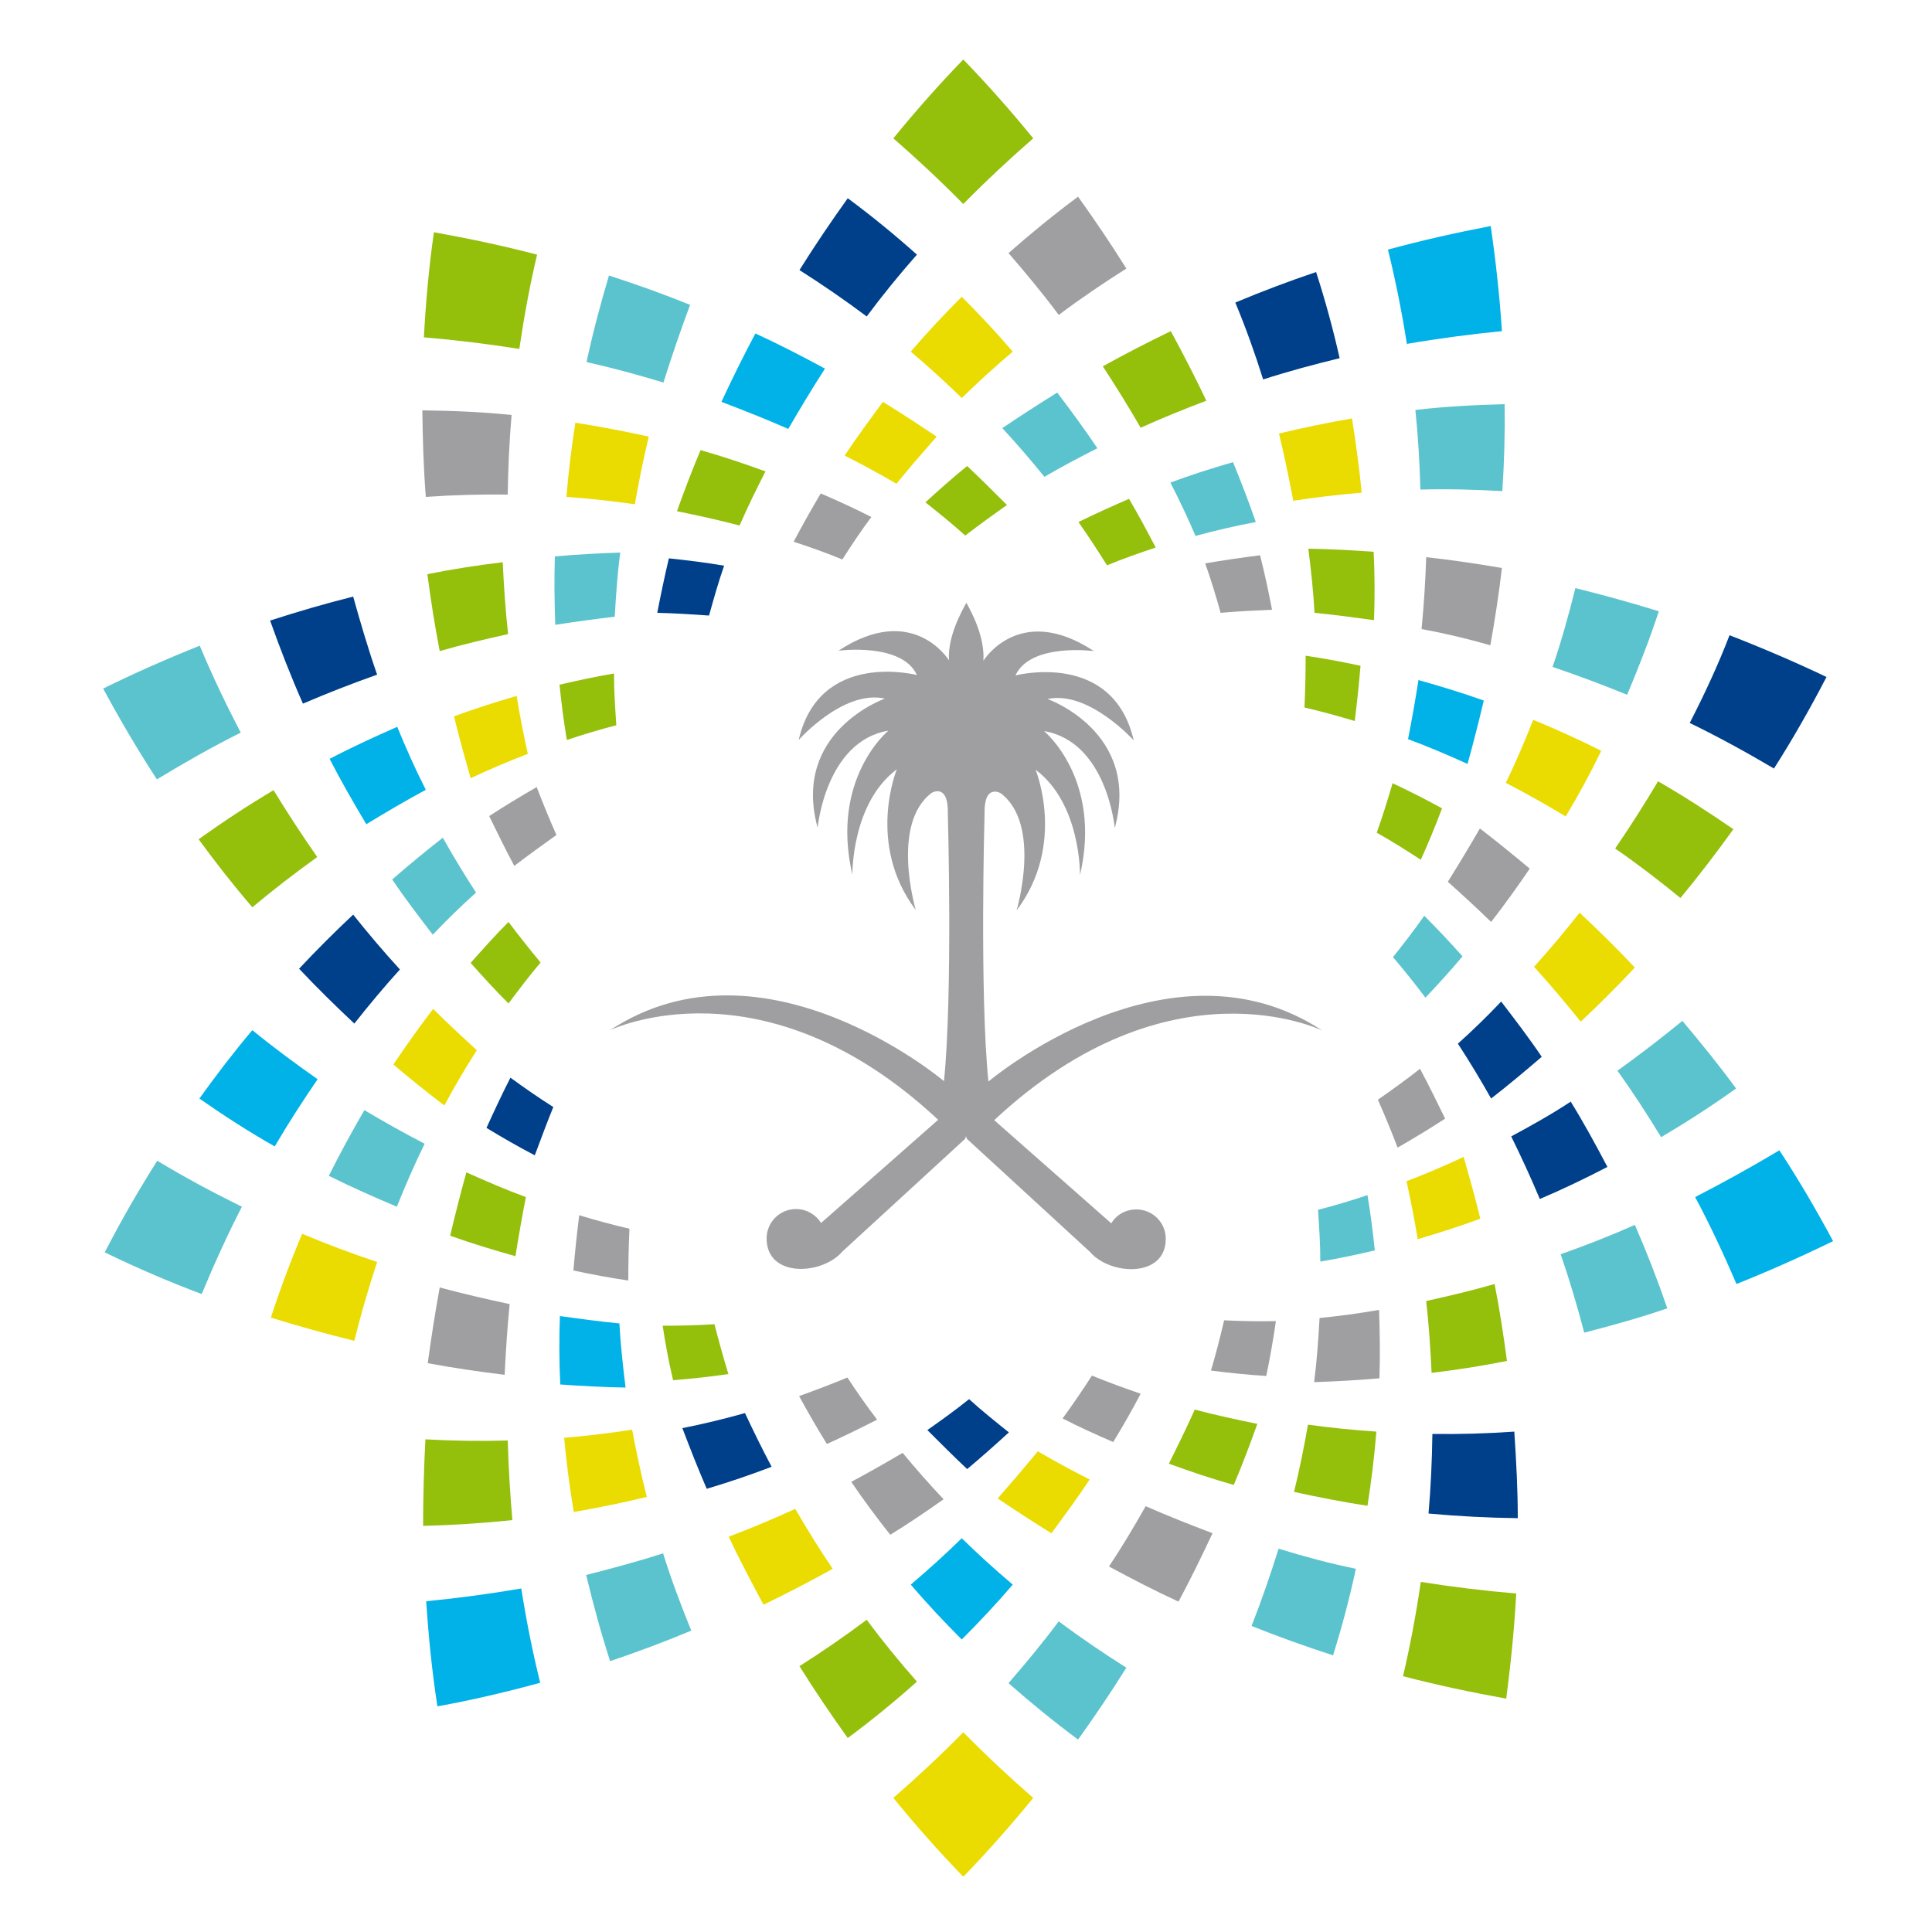 <?xml version="1.0" encoding="utf-8"?>
<!-- Generator: Adobe Illustrator 24.2.3, SVG Export Plug-In . SVG Version: 6.00 Build 0)  -->
<svg version="1.1" id="Layer_1" xmlns="http://www.w3.org/2000/svg" xmlns:xlink="http://www.w3.org/1999/xlink" x="0px" y="0px"
	 viewBox="0 0 500 500" style="enable-background:new 0 0 500 500;" xml:space="preserve">
<style type="text/css">
	.st0{fill-rule:evenodd;clip-rule:evenodd;fill:#EADC00;}
	.st1{fill-rule:evenodd;clip-rule:evenodd;fill:#9F9FA1;}
	.st2{fill-rule:evenodd;clip-rule:evenodd;fill:#94BF0B;}
	.st3{fill-rule:evenodd;clip-rule:evenodd;fill:#5BC3CD;}
	.st4{fill-rule:evenodd;clip-rule:evenodd;fill:#003F8A;}
	.st5{fill-rule:evenodd;clip-rule:evenodd;fill:#00B2E7;}
	.st6{clip-path:url(#SVGID_2_);}
</style>
<g id="surface1">
	<path class="st0" d="M205.8,390.5c-5.7,2.6-11.4,5-17.2,7.2c2.8,6,5.9,11.8,9,17.6c6-2.9,12-6,17.9-9.3
		C212.1,401,208.9,395.8,205.8,390.5z"/>
	<path class="st0" d="M248.9,103c4.2-4.1,8.6-8.1,13.2-12c-4.2-4.9-8.6-9.6-13.2-14.2c-4.6,4.6-9,9.3-13.2,14.2
		C240.3,94.9,244.7,98.9,248.9,103z"/>
	<path class="st2" d="M249.3,52.8c5.8-5.9,11.9-11.6,18.1-17c-5.8-7.1-11.8-13.9-18.1-20.4c-6.3,6.5-12.4,13.4-18.1,20.4
		C237.5,41.3,243.5,46.9,249.3,52.8z"/>
	<path class="st1" d="M274,81.5c5.6-4.2,11.5-8.2,17.5-12c-4-6.4-8.2-12.6-12.5-18.6c-6.2,4.6-12.2,9.5-18,14.6
		C265.5,70.7,269.9,76,274,81.5z"/>
	<path class="st3" d="M309.4,138.7c-2-4.7-4.2-9.3-6.5-13.8c5.3-2,10.7-3.7,16.2-5.3c2.1,5.1,4.1,10.3,5.9,15.5
		C319.7,136.1,314.5,137.3,309.4,138.7z"/>
	<path class="st2" d="M286.5,146.3c-2.4-3.8-4.8-7.5-7.4-11.2c4.3-2.1,8.7-4.1,13.1-6c2.4,4.1,4.7,8.4,6.9,12.6
		C294.9,143.1,290.6,144.6,286.5,146.3z"/>
	<path class="st2" d="M295.2,110.7c-3.1-5.4-6.4-10.7-9.8-15.9c5.8-3.2,11.6-6.2,17.6-9.1c3.2,5.9,6.3,11.9,9.2,18
		C306.4,105.9,300.7,108.2,295.2,110.7z"/>
	<path class="st3" d="M270.3,123.4c-3.5-4.3-7.1-8.5-10.9-12.6c4.7-3.2,9.4-6.2,14.2-9.2c3.6,4.7,7.1,9.5,10.4,14.4
		C279.3,118.4,274.7,120.8,270.3,123.4z"/>
	<path class="st4" d="M224.3,81.9c4.1-5.5,8.4-10.8,13-16c-5.7-5.1-11.7-10-17.9-14.6c-4.3,6-8.5,12.2-12.5,18.6
		C212.9,73.7,218.7,77.7,224.3,81.9z"/>
	<path class="st5" d="M248.9,398.1c4.2,4.1,8.6,8.1,13.2,12c-4.2,4.9-8.6,9.6-13.2,14.2c-4.6-4.6-9-9.3-13.2-14.2
		C240.3,406.2,244.7,402.2,248.9,398.1z"/>
	<path class="st0" d="M249.3,448.3c5.8,5.9,11.9,11.6,18.1,17c-5.8,7.1-11.8,13.9-18.1,20.4c-6.3-6.5-12.4-13.4-18.1-20.4
		C237.5,459.8,243.5,454.2,249.3,448.3z"/>
	<path class="st3" d="M274,419.6c5.6,4.2,11.5,8.2,17.5,12c-4,6.4-8.2,12.6-12.5,18.6c-6.2-4.6-12.2-9.5-18-14.6
		C265.5,430.4,269.9,425.1,274,419.6z"/>
	<path class="st2" d="M224.3,419.2c4.1,5.5,8.4,10.8,13,16c-5.7,5.1-11.7,10-17.9,14.6c-4.3-6-8.5-12.2-12.5-18.6
		C212.9,427.4,218.7,423.4,224.3,419.2z"/>
	<path class="st0" d="M334.7,129.6c5.8-0.9,11.7-1.6,17.7-2.1c-0.6-6.4-1.5-12.8-2.5-19.2c-6.4,1.1-12.7,2.4-18.9,3.9
		C332.4,118,333.6,123.8,334.7,129.6z"/>
	<path class="st5" d="M364.1,89c8.1-1.4,16.4-2.5,24.6-3.3c-0.6-9.1-1.6-18.2-2.9-27.2c-8.9,1.7-17.8,3.7-26.6,6.1
		C361.2,72.7,362.8,80.8,364.1,89z"/>
	<path class="st3" d="M367.6,126.7c7-0.2,14.1,0,21.2,0.4c0.5-7.5,0.7-15,0.6-22.5c-7.7,0.2-15.5,0.6-23.1,1.5
		C367,112.9,367.4,119.8,367.6,126.7z"/>
	<path class="st1" d="M367.9,162.8c0.6-6.2,1-12.4,1.2-18.6c6.6,0.7,13.1,1.7,19.6,2.8c-0.8,6.7-1.8,13.3-3,20
		C379.8,165.3,373.9,163.9,367.9,162.8z"/>
	<path class="st2" d="M340.2,158.6c-0.3-5.5-0.9-11-1.6-16.6c5.7,0.1,11.3,0.4,16.9,0.8c0.3,5.9,0.3,11.8,0.1,17.7
		C350.5,159.8,345.4,159.1,340.2,158.6z"/>
	<path class="st1" d="M315.9,158.6c-1.2-4.3-2.5-8.6-4-12.8c4.7-0.8,9.5-1.5,14.2-2.1c1.2,4.7,2.2,9.4,3.1,14.1
		C324.8,158,320.3,158.2,315.9,158.6z"/>
	<path class="st4" d="M326.9,98.2c6.5-2.1,13.2-3.9,19.8-5.5c-1.7-7.5-3.7-14.9-6.1-22.3c-7.1,2.4-14,5-20.9,7.9
		C322.4,84.8,324.8,91.5,326.9,98.2z"/>
	<path class="st0" d="M163.6,370c1.1,5.8,2.3,11.6,3.8,17.4c-6.2,1.5-12.6,2.8-18.9,3.9c-1.1-6.4-1.9-12.8-2.5-19.2
		C151.9,371.6,157.8,370.9,163.6,370z"/>
	<path class="st5" d="M160.3,342.5c0.3,5.5,0.9,11,1.6,16.6c-5.7-0.1-11.3-0.4-16.9-0.8c-0.3-5.9-0.3-11.8-0.1-17.7
		C150,341.3,155.1,342,160.3,342.5z"/>
	<path class="st5" d="M134.9,411.1c1.3,8.2,2.9,16.3,4.9,24.4c-8.8,2.4-17.7,4.5-26.6,6.1c-1.4-9-2.3-18.1-2.9-27.2
		C118.5,413.6,126.7,412.5,134.9,411.1z"/>
	<path class="st3" d="M171.6,402c2.1,6.7,4.6,13.4,7.3,20c-6.9,2.9-13.9,5.5-21,7.9c-2.4-7.4-4.4-14.8-6.2-22.3
		C158.4,405.9,165.1,404.1,171.6,402z"/>
	<path class="st1" d="M233.6,376c-4.4,2.6-8.8,5.1-13.3,7.5c3.2,4.7,6.6,9.3,10.1,13.7c4.7-2.9,9.3-6,13.8-9.2
		C240.5,384.1,237,380.1,233.6,376z"/>
	<path class="st1" d="M219.3,356.5c-4.1,1.7-8.3,3.3-12.5,4.8c2.3,4.2,4.7,8.4,7.2,12.4c4.4-2,8.7-4.1,13-6.3
		C224.3,363.9,221.8,360.3,219.3,356.5z"/>
	<path class="st4" d="M192.8,365.7c-5.3,1.5-10.7,2.8-16.2,3.9c2,5.3,4.1,10.6,6.3,15.7c5.7-1.7,11.3-3.6,16.8-5.7
		C197.3,375.1,195,370.4,192.8,365.7z"/>
	<path class="st2" d="M184.9,342.7c-4.5,0.3-8.9,0.4-13.4,0.4c0.7,4.7,1.6,9.5,2.7,14.1c4.8-0.4,9.6-0.9,14.3-1.6
		C187.2,351.3,186,347,184.9,342.7z"/>
	<path class="st2" d="M131.4,372.8c0.2,6.9,0.6,13.7,1.2,20.6c-7.6,0.8-15.3,1.3-23.1,1.5c0-7.4,0.2-14.9,0.6-22.4
		C117.3,372.9,124.4,373,131.4,372.8z"/>
	<path class="st0" d="M389.7,202.6c5.2,2.7,10.4,5.6,15.5,8.7c3.3-5.5,6.4-11.2,9.2-17c-5.8-2.9-11.7-5.6-17.6-8
		C394.6,191.8,392.3,197.3,389.7,202.6z"/>
	<path class="st2" d="M337.6,183.1c4.3,1,8.7,2.2,13,3.5c0.6-4.8,1.1-9.5,1.5-14.3c-4.7-1-9.4-1.9-14.2-2.6
		C337.9,174.2,337.8,178.7,337.6,183.1z"/>
	<path class="st5" d="M364.4,191.3c5.2,1.9,10.3,4.1,15.4,6.4c1.5-5.4,2.9-10.9,4.2-16.4c-5.6-2-11.2-3.7-16.9-5.3
		C366.3,181.1,365.4,186.2,364.4,191.3z"/>
	<path class="st4" d="M437.3,187.1c7.4,3.6,14.7,7.6,21.8,11.8c4.9-7.7,9.4-15.6,13.6-23.7c-8.2-3.9-16.6-7.5-25.1-10.8
		C444.6,172.2,441.1,179.7,437.3,187.1z"/>
	<path class="st2" d="M418,219.6c5.8,4,11.4,8.3,16.9,12.8c4.8-5.8,9.3-11.7,13.7-17.8c-6.4-4.4-12.9-8.6-19.5-12.4
		C425.6,208.1,421.9,213.9,418,219.6z"/>
	<path class="st3" d="M401.8,172.6c6.5,2.2,12.9,4.6,19.3,7.2c3-7.1,5.8-14.3,8.2-21.6c-7.1-2.2-14.3-4.2-21.6-6
		C406,159.1,404.1,165.9,401.8,172.6z"/>
	<path class="st3" d="M109.9,296c-2.6,5.3-5,10.8-7.2,16.3c-5.9-2.5-11.8-5.1-17.6-8c2.9-5.8,6-11.5,9.2-17
		C99.5,290.4,104.7,293.3,109.9,296z"/>
	<path class="st2" d="M139.9,249.1c-2.9,3.4-5.6,7-8.3,10.6c-3.4-3.4-6.6-6.9-9.8-10.5c3.2-3.6,6.4-7.2,9.8-10.6
		C134.3,242.2,137.1,245.7,139.9,249.1z"/>
	<path class="st0" d="M123.4,271.8c-3,4.7-5.8,9.4-8.4,14.3c-4.5-3.4-8.9-7-13.2-10.6c3.3-4.9,6.7-9.7,10.3-14.4
		C115.8,264.8,119.6,268.3,123.4,271.8z"/>
	<path class="st3" d="M62.6,312.3c-3.8,7.4-7.2,14.9-10.4,22.6c-8.5-3.2-16.9-6.8-25.1-10.8c4.2-8.1,8.7-16,13.6-23.7
		C47.8,304.7,55.1,308.6,62.6,312.3z"/>
	<path class="st0" d="M97.6,326.6c-2.2,6.7-4.2,13.5-5.9,20.4c-7.3-1.8-14.5-3.8-21.6-6c2.4-7.4,5.1-14.6,8.1-21.7
		C84.6,322,91,324.4,97.6,326.6z"/>
	<path class="st1" d="M162.9,318c-4.3-1-8.7-2.2-13-3.5c-0.6,4.8-1.1,9.5-1.5,14.3c4.7,1,9.4,1.9,14.2,2.6
		C162.6,326.9,162.7,322.4,162.9,318z"/>
	<path class="st1" d="M131.9,337.5c-6.1-1.3-12.1-2.7-18.1-4.3c-1.2,6.5-2.2,13-3.1,19.6c6.6,1.2,13.2,2.2,19.9,3
		C130.9,349.6,131.3,343.5,131.9,337.5z"/>
	<path class="st2" d="M136.1,309.8c-5.2-1.9-10.3-4.1-15.4-6.4c-1.5,5.4-2.9,10.9-4.2,16.4c5.6,2,11.2,3.7,16.9,5.3
		C134.2,320,135.1,314.9,136.1,309.8z"/>
	<path class="st4" d="M143.2,286.5c-3.8-2.4-7.4-4.9-11.1-7.6c-2.2,4.3-4.2,8.6-6.2,13c4.1,2.5,8.3,4.9,12.5,7.1
		C140,294.8,141.5,290.6,143.2,286.5z"/>
	<path class="st5" d="M82.2,279.3c-3.9,5.7-7.6,11.4-11.1,17.4c-6.7-3.8-13.2-8-19.5-12.4c4.3-6,8.9-12,13.7-17.7
		C70.8,271.1,76.5,275.3,82.2,279.3z"/>
	<path class="st4" d="M391.1,294.1c2.6,5.3,5.1,10.7,7.4,16.2c5.9-2.5,11.7-5.3,17.5-8.3c-3-5.7-6.1-11.4-9.5-16.9
		C401.5,288.4,396.3,291.3,391.1,294.1z"/>
	<path class="st1" d="M374.7,228.2c3.8,3.4,7.5,6.8,11.2,10.4c3.5-4.5,6.8-9.1,10-13.8c-4.2-3.5-8.5-7-12.9-10.4
		C380.3,219.1,377.5,223.7,374.7,228.2z"/>
	<path class="st3" d="M360.5,247.7c2.9,3.4,5.7,6.9,8.4,10.5c3.3-3.5,6.5-7,9.6-10.7c-3.2-3.6-6.5-7.1-9.9-10.5
		C366,240.7,363.3,244.2,360.5,247.7z"/>
	<path class="st0" d="M397,250.2c4.2,4.6,8.2,9.4,12.1,14.2c4.8-4.5,9.5-9.2,14-14c-4.6-4.9-9.4-9.6-14.3-14.2
		C405,241,401.1,245.7,397,250.2z"/>
	<path class="st4" d="M377.3,270.1c3,4.6,5.9,9.4,8.6,14.2c4.5-3.5,8.8-7.1,13.1-10.8c-3.3-4.9-6.9-9.6-10.5-14.3
		C384.9,263,381.2,266.6,377.3,270.1z"/>
	<path class="st5" d="M438.7,309.8c3.9,7.3,7.4,14.8,10.7,22.5c8.5-3.4,16.8-7.1,25-11.1c-4.3-8-8.9-15.9-13.9-23.5
		C453.3,302,446.1,306,438.7,309.8z"/>
	<path class="st2" d="M356.3,215.5c3.9,2.2,7.7,4.6,11.4,7c2-4.4,3.8-8.8,5.5-13.3c-4.2-2.3-8.5-4.5-12.8-6.5
		C359.1,207.1,357.8,211.3,356.3,215.5z"/>
	<path class="st3" d="M403.9,324.6c2.3,6.7,4.3,13.4,6.1,20.3c7.3-1.9,14.5-3.9,21.5-6.3c-2.5-7.3-5.3-14.5-8.4-21.6
		C416.8,319.8,410.4,322.3,403.9,324.6z"/>
	<path class="st3" d="M418.6,277.1c4,5.6,7.7,11.3,11.3,17.2c6.6-3.9,13.1-8.1,19.4-12.6c-4.4-6-9.1-11.8-13.9-17.5
		C429.9,268.7,424.3,273,418.6,277.1z"/>
	<path class="st5" d="M110.2,204.4c-5.2,2.8-10.3,5.8-15.4,8.9c-3.3-5.5-6.5-11.1-9.5-16.9c5.7-3,11.6-5.7,17.5-8.3
		C105.1,193.7,107.5,199.1,110.2,204.4z"/>
	<path class="st3" d="M62.3,189.6c-7.4,3.7-14.6,7.8-21.7,12.1c-5-7.7-9.6-15.5-13.9-23.5c8.1-4,16.5-7.7,25-11.1
		C54.9,174.8,58.5,182.3,62.3,189.6z"/>
	<path class="st2" d="M82.1,221.8c-5.7,4.1-11.3,8.4-16.8,13c-4.9-5.7-9.5-11.6-13.9-17.6c6.3-4.5,12.8-8.8,19.4-12.7
		C74.4,210.4,78.2,216.2,82.1,221.8z"/>
	<path class="st4" d="M103.5,250.9c-4.2-4.6-8.2-9.3-12.1-14.2c-4.8,4.5-9.5,9.2-14,14c4.6,4.9,9.4,9.6,14.3,14.2
		C95.5,260.1,99.4,255.4,103.5,250.9z"/>
	<path class="st3" d="M123.2,231c-3-4.6-5.9-9.4-8.6-14.2c-4.5,3.5-8.8,7.1-13.1,10.8c3.3,4.9,6.9,9.6,10.5,14.3
		C115.6,238.1,119.3,234.5,123.2,231z"/>
	<path class="st4" d="M97.6,174.6c-6.5,2.3-12.9,4.8-19.2,7.5c-3.1-7-5.9-14.2-8.5-21.5c7.1-2.3,14.3-4.4,21.5-6.2
		C93.3,161.2,95.3,168,97.6,174.6z"/>
	<path class="st2" d="M338.5,368.7c-1,5.8-2.2,11.6-3.6,17.4c6.3,1.4,12.6,2.6,19,3.6c1-6.4,1.8-12.8,2.3-19.2
		C350.2,370.1,344.3,369.5,338.5,368.7z"/>
	<path class="st0" d="M364,305.7c1.1,5,2.1,10,2.9,15c5.4-1.6,10.8-3.3,16.2-5.3c-1.3-5.4-2.8-10.7-4.3-16
		C373.9,301.7,369,303.8,364,305.7z"/>
	<path class="st3" d="M341.1,313.1c0.3,4.5,0.6,8.9,0.6,13.4c4.7-0.8,9.4-1.8,14.1-2.9c-0.5-4.8-1.1-9.6-1.9-14.3
		C349.7,310.7,345.4,312,341.1,313.1z"/>
	<path class="st2" d="M369.1,336.7c0.7,6.2,1.1,12.4,1.4,18.6c6.6-0.8,13.1-1.8,19.5-3.1c-0.9-6.7-1.9-13.3-3.2-19.9
		C380.9,334,375,335.4,369.1,336.7z"/>
	<path class="st1" d="M341.5,341.1c-0.3,5.5-0.7,11.1-1.4,16.6c5.7-0.2,11.3-0.5,16.9-1c0.2-5.9,0.1-11.8-0.1-17.7
		C351.7,339.9,346.6,340.6,341.5,341.1z"/>
	<path class="st2" d="M367.7,409.4c-1.2,8.2-2.7,16.3-4.6,24.4c8.8,2.3,17.8,4.2,26.7,5.8c1.2-9,2.1-18.1,2.6-27.2
		C384.1,411.7,375.9,410.7,367.7,409.4z"/>
	<path class="st1" d="M356.6,284.6c1.8,4.1,3.5,8.2,5.1,12.4c4.2-2.4,8.3-4.9,12.3-7.5c-2.1-4.3-4.2-8.6-6.5-12.9
		C363.8,279.5,360.2,282.1,356.6,284.6z"/>
	<path class="st3" d="M330.9,400.8c-2.1,6.7-4.4,13.4-7,20c7,2.8,14,5.3,21.1,7.6c2.3-7.4,4.3-14.9,5.9-22.4
		C344.1,404.6,337.4,402.8,330.9,400.8z"/>
	<path class="st0" d="M268.6,375.6c4.4,2.6,8.9,5,13.4,7.3c-3.1,4.7-6.5,9.3-9.9,13.9c-4.7-2.9-9.3-5.9-13.9-9
		C261.7,383.8,265.2,379.7,268.6,375.6z"/>
	<path class="st1" d="M282.6,356c4.1,1.7,8.3,3.2,12.6,4.7c-2.2,4.2-4.6,8.4-7.1,12.5c-4.4-1.9-8.8-3.9-13.1-6.1
		C277.7,363.4,280.2,359.7,282.6,356z"/>
	<path class="st1" d="M296.5,389.8c5.7,2.5,11.5,4.8,17.3,7c-2.8,6-5.7,11.9-8.8,17.7c-6.1-2.8-12.1-5.9-18-9.1
		C290.4,400.3,293.5,395.1,296.5,389.8z"/>
	<path class="st2" d="M309.2,364.8c5.3,1.4,10.8,2.6,16.2,3.7c-1.9,5.3-3.9,10.6-6.1,15.8c-5.7-1.6-11.3-3.5-16.8-5.5
		C304.8,374.2,307.1,369.5,309.2,364.8z"/>
	<path class="st4" d="M250.8,362.1c3.3,3,6.8,5.8,10.3,8.6c-3.5,3.2-7.1,6.4-10.8,9.5c-3.5-3.3-6.9-6.7-10.3-10.1
		C243.7,367.5,247.3,364.9,250.8,362.1z"/>
	<path class="st1" d="M316.8,341.7c4.5,0.2,8.9,0.3,13.4,0.2c-0.7,4.8-1.5,9.5-2.5,14.2c-4.8-0.3-9.6-0.8-14.3-1.4
		C314.7,350.3,315.8,346,316.8,341.7z"/>
	<path class="st4" d="M370.7,371.1c-0.1,6.9-0.4,13.7-1,20.6c7.6,0.7,15.3,1.1,23.1,1.2c0-7.4-0.4-14.9-0.9-22.4
		C384.8,371,377.7,371.2,370.7,371.1z"/>
	<path class="st0" d="M164.3,130.5c-5.8-0.8-11.7-1.5-17.7-1.9c0.5-6.4,1.3-12.8,2.3-19.2c6.4,1,12.7,2.2,19,3.6
		C166.5,118.9,165.3,124.7,164.3,130.5z"/>
	<path class="st0" d="M232,125.2c-4.4-2.6-8.9-5-13.4-7.3c3.1-4.7,6.5-9.3,9.9-13.9c4.7,2.9,9.3,5.9,13.9,9
		C238.9,117,235.4,121,232,125.2z"/>
	<path class="st1" d="M218,144.8c-4.1-1.7-8.3-3.2-12.6-4.6c2.2-4.2,4.6-8.4,7-12.5c4.4,1.9,8.8,3.9,13.1,6.1
		C222.9,137.3,220.4,141,218,144.8z"/>
	<path class="st5" d="M204,111c-5.7-2.5-11.5-4.8-17.3-7c2.8-6,5.7-11.9,8.8-17.7c6.1,2.8,12.1,5.9,18,9.1
		C210.2,100.5,207.1,105.7,204,111z"/>
	<path class="st2" d="M191.4,136c-5.3-1.4-10.8-2.6-16.2-3.7c1.9-5.3,3.9-10.6,6.1-15.8c5.7,1.6,11.3,3.5,16.8,5.5
		C195.8,126.5,193.5,131.2,191.4,136z"/>
	<path class="st2" d="M134.4,90.3c-8.2-1.3-16.4-2.3-24.7-3c0.5-9.1,1.3-18.2,2.6-27.2c8.9,1.6,17.9,3.5,26.7,5.8
		C137.1,73.9,135.6,82.1,134.4,90.3z"/>
	<path class="st2" d="M249.8,138.6c-3.3-3-6.8-5.8-10.3-8.6c3.5-3.2,7.1-6.4,10.8-9.4c3.5,3.3,6.9,6.7,10.3,10.1
		C256.9,133.3,253.3,135.9,249.8,138.6z"/>
	<path class="st1" d="M131.4,128c-7-0.1-14.1,0.1-21.2,0.6c-0.6-7.5-0.8-15-0.9-22.4c7.8,0.1,15.5,0.4,23.1,1.2
		C131.8,114.3,131.5,121.1,131.4,128z"/>
	<path class="st0" d="M136.6,195.1c-1.1-5-2.1-10-2.9-15c-5.4,1.6-10.9,3.3-16.2,5.3c1.3,5.4,2.8,10.7,4.3,16
		C126.7,199.1,131.6,197,136.6,195.1z"/>
	<path class="st2" d="M159.5,187.7c-0.3-4.5-0.6-8.9-0.6-13.4c-4.7,0.8-9.4,1.8-14.1,2.9c0.5,4.8,1.1,9.6,1.9,14.3
		C150.9,190.1,155.2,188.8,159.5,187.7z"/>
	<path class="st2" d="M131.5,164.1c-0.7-6.2-1.1-12.4-1.4-18.6c-6.6,0.8-13.1,1.8-19.5,3.1c0.9,6.7,1.9,13.3,3.2,19.9
		C119.7,166.8,125.6,165.4,131.5,164.1z"/>
	<path class="st3" d="M159.1,159.6c0.3-5.5,0.7-11.1,1.4-16.6c-5.7,0.2-11.3,0.5-16.9,1c-0.2,5.9-0.1,11.8,0.1,17.7
		C148.9,160.9,154,160.2,159.1,159.6z"/>
	<path class="st1" d="M144,216.1c-1.8-4.1-3.5-8.2-5.1-12.4c-4.2,2.4-8.3,4.9-12.3,7.5c2.1,4.3,4.2,8.6,6.5,12.9
		C136.7,221.3,140.4,218.7,144,216.1z"/>
	<path class="st4" d="M183.5,159.3c1.2-4.3,2.4-8.6,3.9-12.9c-4.7-0.8-9.5-1.4-14.3-1.9c-1.1,4.7-2.1,9.4-3,14.1
		C174.6,158.7,179.1,159,183.5,159.3z"/>
	<path class="st3" d="M171.7,99c-6.6-2-13.2-3.8-19.9-5.3c1.6-7.5,3.6-15,5.8-22.4c7.1,2.3,14.1,4.8,21,7.6
		C176.1,85.6,173.8,92.3,171.7,99z"/>
	<path class="st1" d="M250.1,156c1.4,2.5,4.8,8.9,4.4,15c0,0,9.3-15.2,28.6-2.5c0,0-16.4-2.2-20.3,6.3c0,0,25.2-6.6,30.6,16.8
		c0,0-11.7-13-22.3-10.7c0,0,24.2,8.5,17.4,33.4c0,0-2-22.3-18.3-25.1c0,0,15.1,12.4,9.3,37.3c0,0,0.3-18.5-11.5-27.3
		c0,0,8,19.3-4.9,36.4c0,0,6.6-22.2-4.1-30.3c0,0-4.4-2.7-4.2,5.4c0,0-1.3,46.5,1,69.2c0,0,46.6-39.4,86.4-13.2
		c0,0-39.4-19.3-84.9,23.2l30.3,26.7c1.3-2.2,3.7-3.6,6.5-3.6c4.2,0,7.6,3.4,7.6,7.6c0,10.2-14.4,9.5-19.6,3.4l-31.9-29.3l-0.2-0.7
		l-0.2,0.7L218,323.9c-5.2,6.1-19.6,6.9-19.6-3.4c0-4.2,3.4-7.6,7.6-7.6c2.7,0,5.1,1.4,6.5,3.6l30.3-26.7
		c-45.4-42.4-84.9-23.2-84.9-23.2c39.8-26.2,86.4,13.2,86.4,13.2c2.3-22.7,1-69.2,1-69.2c0.2-8.1-4.2-5.4-4.2-5.4
		c-10.7,8.1-4.1,30.3-4.1,30.3c-12.9-17.1-4.9-36.4-4.9-36.4c-11.8,8.8-11.5,27.3-11.5,27.3c-5.8-24.9,9.3-37.3,9.3-37.3
		c-16.2,2.7-18.3,25.1-18.3,25.1c-6.8-24.9,17.4-33.4,17.4-33.4c-10.7-2.4-22.3,10.7-22.3,10.7c5.4-23.4,30.6-16.8,30.6-16.8
		c-3.9-8.5-20.3-6.3-20.3-6.3c19.3-12.7,28.6,2.5,28.6,2.5C245.2,164.9,248.7,158.5,250.1,156z"/>
</g>
</svg>
